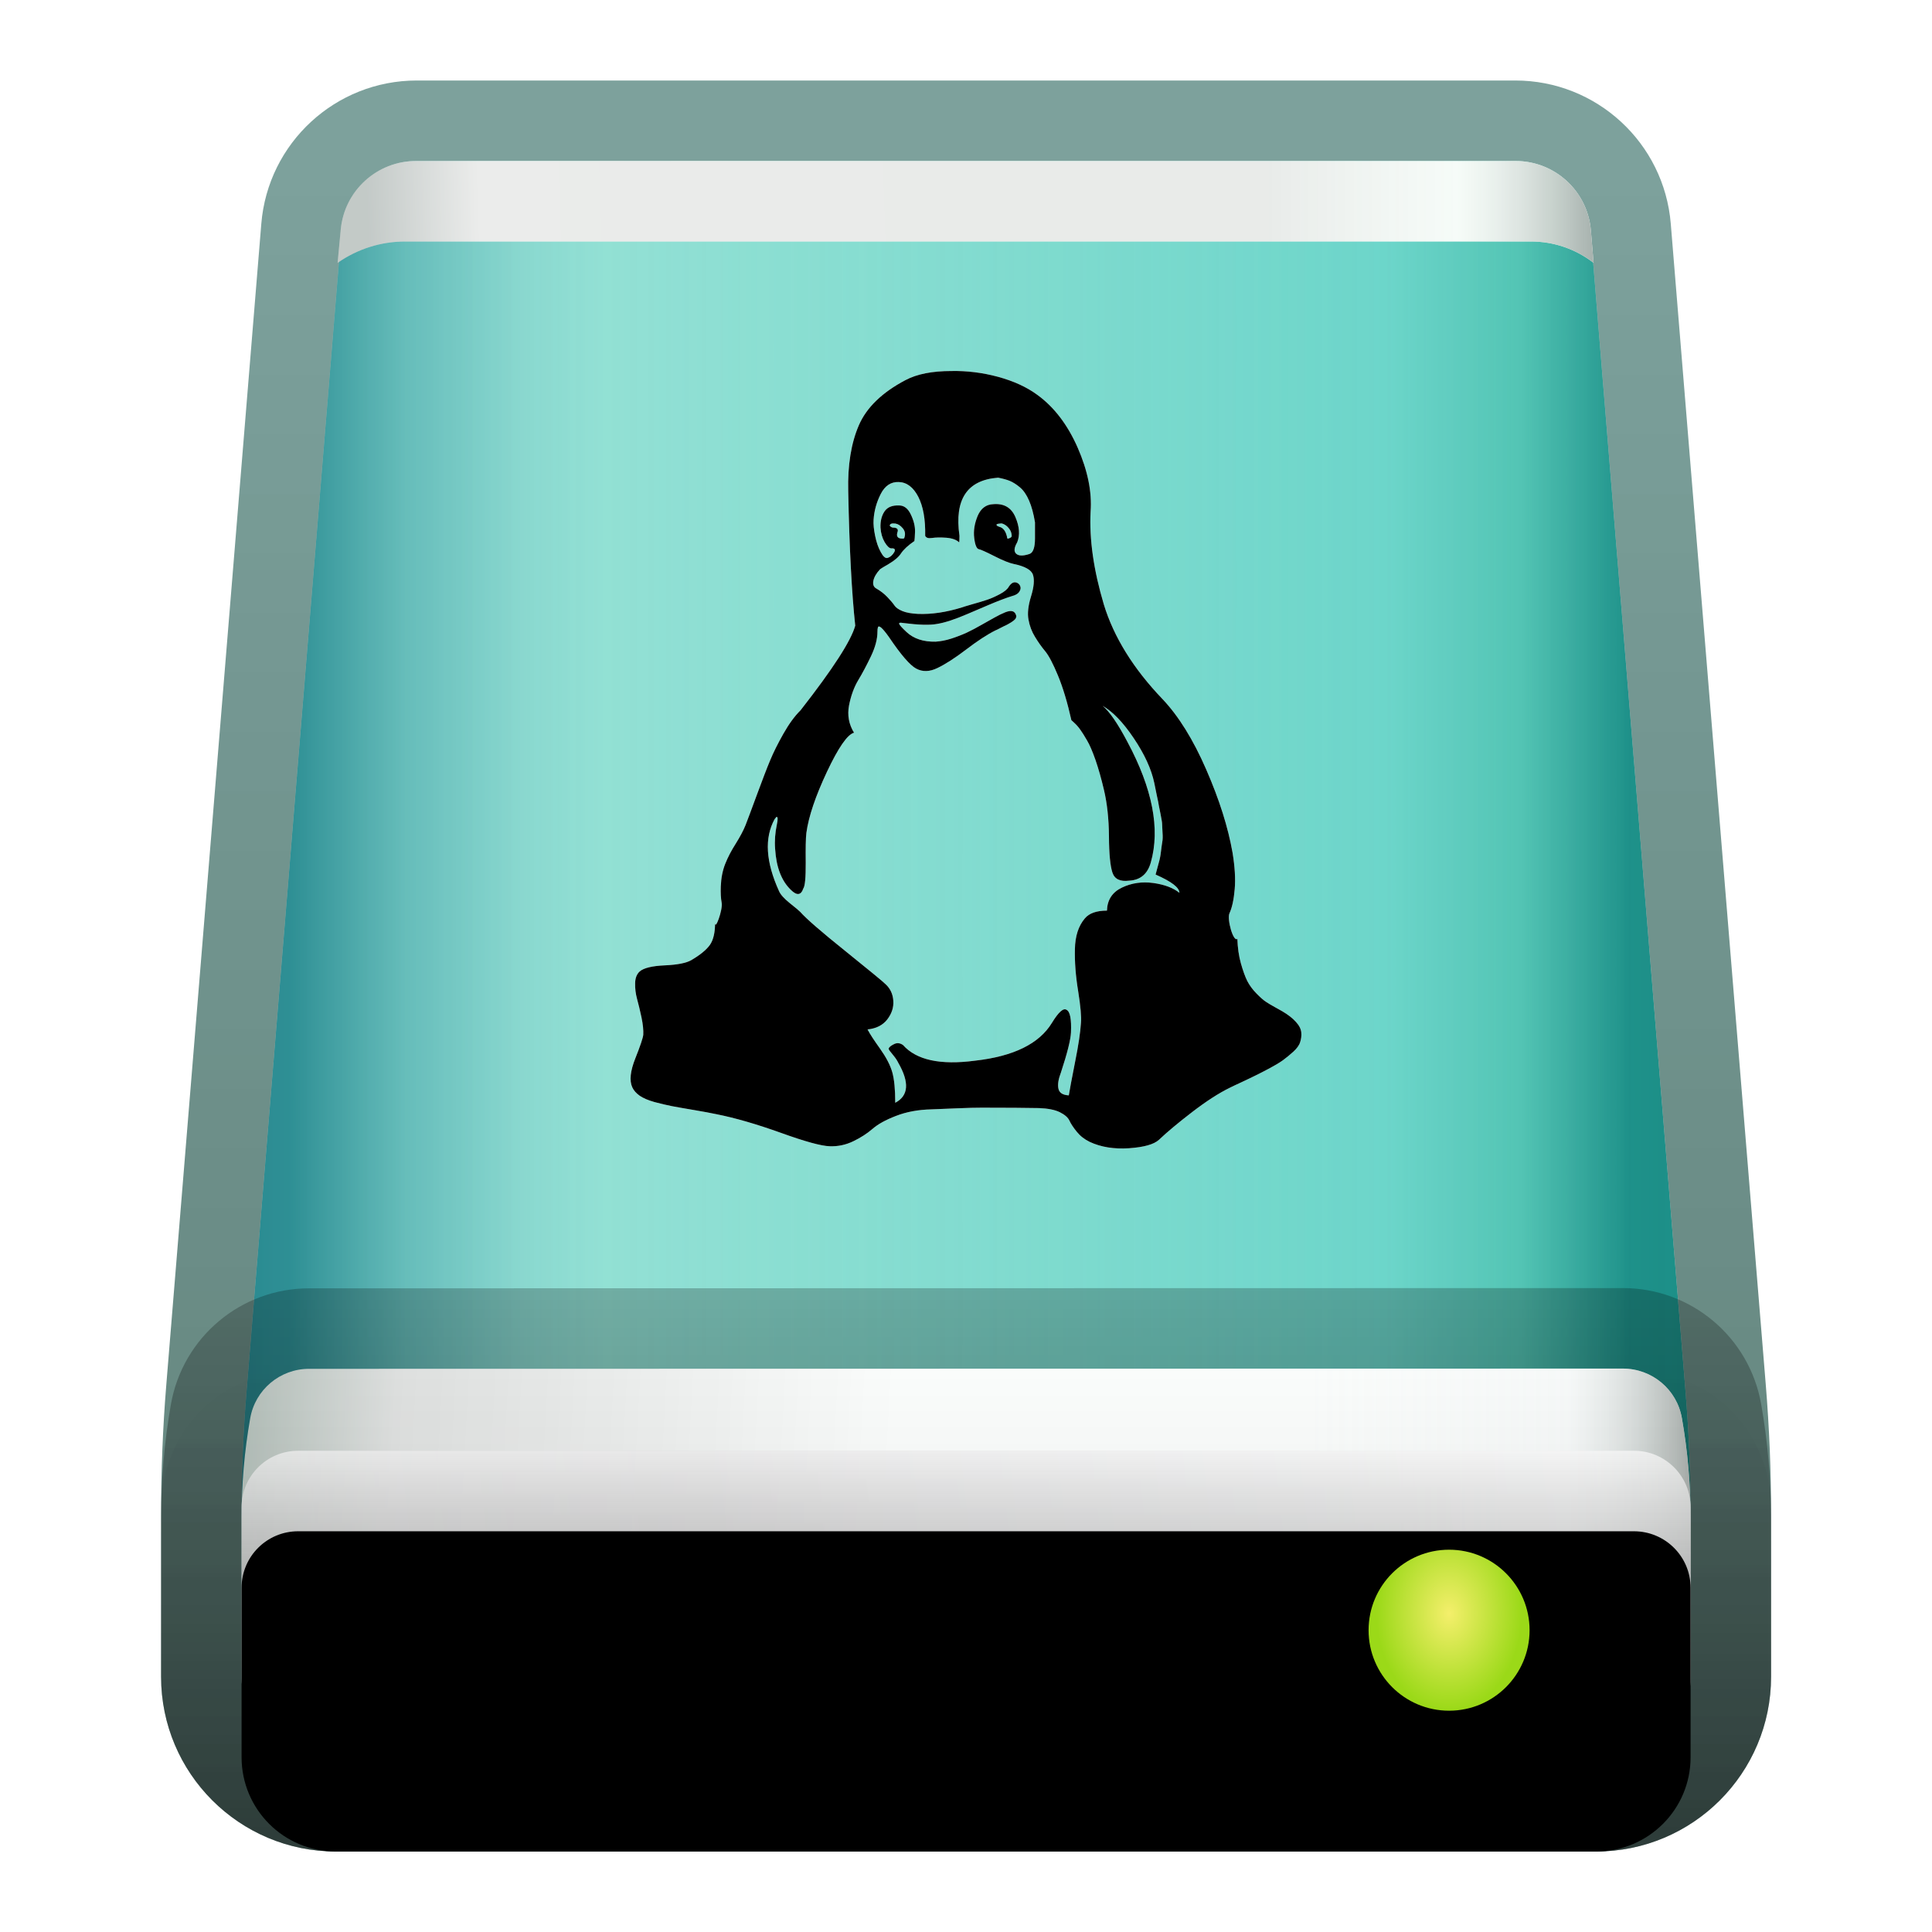 <svg xmlns="http://www.w3.org/2000/svg" xmlns:xlink="http://www.w3.org/1999/xlink" width="24" height="24" viewBox="0 0 24 24">
  <defs>
    <filter id="drive-harddisk-linux-a" width="123.8%" height="121.7%" x="-11.9%" y="-10.9%" filterUnits="objectBoundingBox">
      <feOffset in="SourceAlpha" result="shadowOffsetOuter1"/>
      <feGaussianBlur in="shadowOffsetOuter1" result="shadowBlurOuter1" stdDeviation=".5"/>
      <feColorMatrix in="shadowBlurOuter1" result="shadowMatrixOuter1" values="0 0 0 0 0   0 0 0 0 0   0 0 0 0 0  0 0 0 0.15 0"/>
      <feMerge>
        <feMergeNode in="shadowMatrixOuter1"/>
        <feMergeNode in="SourceGraphic"/>
      </feMerge>
    </filter>
    <linearGradient id="drive-harddisk-linux-b" x1="-5.578%" x2="95.89%" y1="40.232%" y2="40.232%">
      <stop offset="0%" stop-color="#2D8A94"/>
      <stop offset="29.932%" stop-color="#81D7C6"/>
      <stop offset="83.27%" stop-color="#5FD0C3"/>
      <stop offset="92.574%" stop-color="#44BDAB"/>
      <stop offset="100%" stop-color="#0C857D"/>
    </linearGradient>
    <linearGradient id="drive-harddisk-linux-d" x1="128.548%" x2="3.376%" y1="32.065%" y2="32.065%">
      <stop offset="0%" stop-color="#B2F1EE" stop-opacity="0"/>
      <stop offset="87.281%" stop-color="#B3F2EF" stop-opacity=".452"/>
      <stop offset="93.737%" stop-color="#77CACC" stop-opacity=".467"/>
      <stop offset="100%" stop-color="#0C767F" stop-opacity=".5"/>
    </linearGradient>
    <path id="drive-harddisk-linux-c" d="M3.364,1.562 L17.011,1.562 C17.499,1.562 17.906,1.937 17.945,2.424 L19.125,16.844 C19.167,17.352 19.188,17.862 19.188,18.372 L19.188,20.391 C19.188,21.038 18.663,21.562 18.016,21.562 L2.359,21.562 C1.712,21.562 1.188,21.038 1.188,20.391 L1.188,18.372 C1.188,17.862 1.208,17.352 1.25,16.844 L2.43,2.424 C2.469,1.937 2.876,1.562 3.364,1.562 Z"/>
    <linearGradient id="drive-harddisk-linux-e" x1="50%" x2="50%" y1="2.631%" y2="100%">
      <stop offset="0%" stop-color="#00473E" stop-opacity=".508"/>
      <stop offset="100%" stop-color="#003428" stop-opacity=".62"/>
    </linearGradient>
    <linearGradient id="drive-harddisk-linux-f" x1="50%" x2="2.738%" y1="49.672%" y2="49.798%">
      <stop offset="0%" stop-color="#FCFDFC"/>
      <stop offset="81.318%" stop-color="#FFF"/>
      <stop offset="100%" stop-color="#BDC6C4"/>
    </linearGradient>
    <linearGradient id="drive-harddisk-linux-h" x1="99.734%" x2="73.708%" y1="100%" y2="100%">
      <stop offset="0%" stop-color="#A5B0AC"/>
      <stop offset="41.965%" stop-color="#E8F6EE" stop-opacity=".314"/>
      <stop offset="100%" stop-color="#CBCFCD" stop-opacity=".397"/>
    </linearGradient>
    <path id="drive-harddisk-linux-g" d="M3.354,1.562 L17.015,1.562 C17.501,1.562 17.907,1.935 17.949,2.42 L17.983,2.827 L17.983,2.827 C17.761,2.655 17.488,2.562 17.208,2.562 L3.219,2.562 C2.919,2.562 2.627,2.655 2.381,2.827 L2.381,2.827 L2.381,2.827 L2.42,2.412 C2.465,1.931 2.87,1.562 3.354,1.562 Z"/>
    <linearGradient id="drive-harddisk-linux-i" x1="44.527%" x2="0%" y1="48.439%" y2="47.758%">
      <stop offset="0%" stop-color="#FEFEFE"/>
      <stop offset="77.706%" stop-color="#D8D8D8"/>
      <stop offset="100%" stop-color="#A2AEA8"/>
    </linearGradient>
    <linearGradient id="drive-harddisk-linux-k" x1="100%" x2="74.044%" y1="100%" y2="100%">
      <stop offset="0%" stop-color="#AAB0AD"/>
      <stop offset="32.662%" stop-color="#E9F1F0" stop-opacity=".314"/>
      <stop offset="100%" stop-color="#F1FAF6" stop-opacity=".233"/>
    </linearGradient>
    <path id="drive-harddisk-linux-j" d="M19.08,17.178 C19.152,17.588 19.188,18.003 19.188,18.42 L19.188,20.391 C19.188,21.038 18.663,21.562 18.016,21.562 L2.359,21.562 C1.712,21.562 1.188,21.038 1.188,20.391 L1.188,18.418 C1.188,18.003 1.223,17.589 1.295,17.18 C1.357,16.825 1.665,16.566 2.026,16.566 L18.347,16.563 C18.709,16.563 19.018,16.822 19.08,17.178 Z"/>
    <linearGradient id="drive-harddisk-linux-l" x1="50%" x2="50%" y1="-20.244%" y2="100%">
      <stop offset="0%" stop-opacity=".18"/>
      <stop offset="100%" stop-opacity=".467"/>
    </linearGradient>
    <linearGradient id="drive-harddisk-linux-m" x1="100%" x2="0%" y1="50%" y2="52.443%">
      <stop offset="0%" stop-color="#E3E3E3"/>
      <stop offset="68.204%" stop-color="#C1BFC1"/>
      <stop offset="100%" stop-color="#CBCBCB"/>
    </linearGradient>
    <linearGradient id="drive-harddisk-linux-o" x1="50%" x2="50%" y1="0%" y2="100%">
      <stop offset="0%" stop-color="#FFF" stop-opacity=".5"/>
      <stop offset="100%" stop-opacity=".326"/>
    </linearGradient>
    <linearGradient id="drive-harddisk-linux-q" x1="50%" x2="50%" y1="-13.675%" y2="100%">
      <stop offset="0%" stop-opacity="0"/>
      <stop offset="100%" stop-opacity=".111"/>
    </linearGradient>
    <path id="drive-harddisk-linux-n" d="M1.891,17.584 L18.484,17.584 C18.873,17.584 19.188,17.898 19.188,18.287 L19.188,20.391 C19.188,21.038 18.663,21.562 18.016,21.562 L2.359,21.562 C1.712,21.562 1.188,21.038 1.188,20.391 L1.188,18.287 C1.188,17.898 1.502,17.584 1.891,17.584 Z"/>
    <filter id="drive-harddisk-linux-p" width="116.7%" height="175.4%" x="-8.3%" y="-37.7%" filterUnits="objectBoundingBox">
      <feOffset dy="1" in="SourceAlpha" result="shadowOffsetInner1"/>
      <feComposite in="shadowOffsetInner1" in2="SourceAlpha" k2="-1" k3="1" operator="arithmetic" result="shadowInnerInner1"/>
      <feColorMatrix in="shadowInnerInner1" values="0 0 0 0 1   0 0 0 0 1   0 0 0 0 1  0 0 0 1 0"/>
    </filter>
    <radialGradient id="drive-harddisk-linux-r" cx="54.402%" cy="50%" r="50%" fx="54.402%" fy="50%" gradientTransform="matrix(0 1 -1.144 0 1.116 -.044)">
      <stop offset="0%" stop-color="#4A5D00" stop-opacity=".477"/>
      <stop offset="100%" stop-color="#465900" stop-opacity=".693"/>
    </radialGradient>
    <radialGradient id="drive-harddisk-linux-s" cx="50%" cy="39.587%" r="60.364%" fx="50%" fy="39.587%" gradientTransform="matrix(0 1 -.75 0 .797 -.104)">
      <stop offset="0%" stop-color="#F4EF6B"/>
      <stop offset="99.921%" stop-color="#9BD918"/>
    </radialGradient>
    <path id="drive-harddisk-linux-t" d="M14.651,11.091 C14.651,11.026 14.553,10.951 14.355,10.864 C14.369,10.81 14.383,10.761 14.395,10.716 C14.408,10.671 14.417,10.625 14.422,10.576 C14.428,10.528 14.433,10.489 14.438,10.46 C14.444,10.431 14.445,10.391 14.441,10.339 C14.438,10.287 14.436,10.252 14.436,10.234 C14.436,10.216 14.429,10.176 14.417,10.115 C14.404,10.054 14.397,10.017 14.395,10.005 C14.394,9.992 14.385,9.947 14.368,9.87 C14.352,9.793 14.342,9.745 14.339,9.727 C14.303,9.555 14.218,9.37 14.085,9.172 C13.953,8.975 13.823,8.84 13.697,8.768 C13.784,8.84 13.886,8.989 14.005,9.215 C14.317,9.797 14.414,10.297 14.296,10.713 C14.256,10.857 14.166,10.933 14.026,10.94 C13.915,10.954 13.846,10.921 13.819,10.84 C13.792,10.759 13.777,10.609 13.776,10.39 C13.774,10.171 13.753,9.979 13.714,9.814 C13.681,9.673 13.646,9.55 13.609,9.442 C13.571,9.334 13.536,9.252 13.503,9.197 C13.471,9.141 13.443,9.097 13.42,9.065 C13.397,9.032 13.373,9.005 13.35,8.984 C13.326,8.962 13.313,8.95 13.309,8.946 C13.259,8.723 13.203,8.538 13.142,8.391 C13.081,8.244 13.028,8.143 12.983,8.089 C12.938,8.035 12.896,7.976 12.857,7.911 C12.817,7.847 12.79,7.775 12.776,7.696 C12.762,7.621 12.772,7.524 12.808,7.408 C12.844,7.291 12.852,7.202 12.832,7.141 C12.813,7.08 12.733,7.035 12.593,7.006 C12.539,6.995 12.459,6.963 12.353,6.909 C12.247,6.855 12.183,6.827 12.162,6.823 C12.133,6.819 12.113,6.773 12.102,6.683 C12.091,6.593 12.106,6.502 12.145,6.408 C12.185,6.315 12.25,6.266 12.339,6.263 C12.472,6.252 12.564,6.306 12.614,6.424 C12.665,6.543 12.672,6.647 12.636,6.737 C12.596,6.805 12.593,6.853 12.625,6.88 C12.657,6.907 12.711,6.907 12.787,6.882 C12.833,6.868 12.857,6.803 12.857,6.688 L12.857,6.489 C12.839,6.381 12.815,6.291 12.784,6.22 C12.753,6.148 12.716,6.093 12.671,6.055 C12.626,6.017 12.584,5.991 12.544,5.974 C12.505,5.958 12.456,5.945 12.399,5.934 C12.014,5.963 11.854,6.203 11.919,6.656 C11.919,6.71 11.917,6.737 11.914,6.737 C11.881,6.705 11.828,6.686 11.755,6.68 C11.681,6.675 11.622,6.676 11.577,6.683 C11.532,6.69 11.504,6.681 11.493,6.656 C11.497,6.451 11.468,6.29 11.407,6.171 C11.346,6.053 11.265,5.991 11.165,5.988 C11.068,5.984 10.993,6.034 10.941,6.136 C10.889,6.238 10.859,6.345 10.852,6.457 C10.848,6.511 10.855,6.577 10.871,6.656 C10.887,6.735 10.91,6.802 10.941,6.858 C10.971,6.914 10.999,6.938 11.024,6.931 C11.06,6.92 11.089,6.895 11.111,6.855 C11.125,6.823 11.112,6.809 11.073,6.812 C11.048,6.812 11.02,6.786 10.989,6.734 C10.959,6.682 10.942,6.622 10.938,6.554 C10.935,6.475 10.951,6.408 10.987,6.354 C11.023,6.3 11.084,6.275 11.17,6.279 C11.231,6.279 11.28,6.317 11.315,6.392 C11.351,6.467 11.368,6.537 11.367,6.602 C11.365,6.667 11.362,6.706 11.359,6.721 C11.28,6.775 11.224,6.827 11.191,6.877 C11.163,6.92 11.113,6.962 11.043,7.004 C10.973,7.045 10.936,7.067 10.933,7.071 C10.886,7.121 10.858,7.17 10.849,7.216 C10.84,7.263 10.854,7.295 10.89,7.313 C10.94,7.342 10.985,7.377 11.024,7.418 C11.064,7.46 11.093,7.494 11.111,7.521 C11.129,7.548 11.162,7.571 11.21,7.591 C11.259,7.611 11.323,7.622 11.402,7.626 C11.571,7.633 11.754,7.606 11.951,7.545 C11.959,7.541 12,7.529 12.075,7.507 C12.151,7.486 12.213,7.467 12.261,7.451 C12.31,7.435 12.363,7.411 12.42,7.381 C12.478,7.35 12.515,7.319 12.533,7.286 C12.566,7.236 12.602,7.222 12.641,7.243 C12.659,7.254 12.671,7.269 12.676,7.289 C12.682,7.309 12.676,7.33 12.66,7.354 C12.644,7.377 12.614,7.394 12.571,7.405 C12.499,7.427 12.398,7.465 12.267,7.521 C12.135,7.577 12.054,7.612 12.021,7.626 C11.863,7.694 11.738,7.735 11.644,7.75 C11.554,7.768 11.412,7.764 11.218,7.739 C11.182,7.732 11.166,7.735 11.17,7.75 C11.174,7.764 11.204,7.798 11.262,7.852 C11.351,7.935 11.472,7.974 11.623,7.971 C11.684,7.967 11.748,7.955 11.817,7.933 C11.885,7.911 11.95,7.886 12.011,7.858 C12.072,7.829 12.132,7.797 12.191,7.763 C12.25,7.729 12.304,7.699 12.353,7.672 C12.401,7.645 12.445,7.623 12.485,7.607 C12.524,7.591 12.556,7.586 12.579,7.594 C12.603,7.601 12.618,7.621 12.625,7.653 C12.625,7.66 12.623,7.668 12.62,7.677 C12.616,7.686 12.609,7.695 12.598,7.704 C12.587,7.713 12.576,7.721 12.566,7.728 C12.555,7.735 12.54,7.744 12.52,7.755 C12.5,7.766 12.484,7.774 12.471,7.779 C12.459,7.785 12.441,7.794 12.418,7.806 C12.394,7.819 12.377,7.827 12.366,7.831 C12.266,7.881 12.144,7.96 12.003,8.068 C11.861,8.176 11.741,8.253 11.644,8.299 C11.547,8.346 11.459,8.348 11.38,8.305 C11.305,8.265 11.191,8.134 11.041,7.911 C10.962,7.8 10.917,7.761 10.906,7.793 C10.902,7.804 10.9,7.822 10.9,7.847 C10.9,7.937 10.874,8.038 10.82,8.151 C10.766,8.264 10.713,8.364 10.661,8.45 C10.609,8.537 10.571,8.641 10.547,8.763 C10.524,8.885 10.545,8.998 10.609,9.102 C10.527,9.124 10.415,9.286 10.273,9.587 C10.131,9.889 10.045,10.142 10.017,10.347 C10.009,10.412 10.007,10.536 10.009,10.719 C10.01,10.902 10,11.008 9.979,11.037 C9.95,11.123 9.898,11.128 9.823,11.053 C9.708,10.942 9.643,10.773 9.629,10.546 C9.621,10.446 9.629,10.345 9.65,10.245 C9.665,10.176 9.663,10.144 9.645,10.148 L9.623,10.175 C9.494,10.408 9.512,10.706 9.677,11.069 C9.695,11.112 9.74,11.162 9.812,11.22 C9.884,11.277 9.927,11.313 9.941,11.328 C10.013,11.41 10.2,11.573 10.502,11.815 C10.803,12.058 10.971,12.195 11.003,12.228 C11.06,12.281 11.092,12.35 11.097,12.432 C11.103,12.515 11.077,12.592 11.022,12.664 C10.966,12.736 10.884,12.777 10.777,12.788 C10.805,12.842 10.857,12.922 10.933,13.028 C11.008,13.134 11.059,13.231 11.084,13.319 C11.109,13.407 11.121,13.533 11.121,13.699 C11.287,13.612 11.299,13.447 11.159,13.203 C11.145,13.174 11.126,13.145 11.103,13.117 C11.079,13.088 11.062,13.066 11.051,13.052 C11.041,13.038 11.037,13.027 11.041,13.02 C11.051,13.002 11.075,12.985 11.111,12.968 C11.147,12.952 11.182,12.957 11.218,12.982 C11.384,13.169 11.682,13.233 12.113,13.176 C12.591,13.122 12.909,12.966 13.067,12.707 C13.15,12.571 13.211,12.517 13.25,12.545 C13.293,12.567 13.311,12.66 13.304,12.826 C13.3,12.915 13.259,13.081 13.18,13.321 C13.148,13.404 13.137,13.471 13.148,13.523 C13.159,13.576 13.202,13.603 13.277,13.607 C13.288,13.539 13.314,13.4 13.355,13.192 C13.397,12.984 13.421,12.822 13.428,12.707 C13.435,12.632 13.423,12.5 13.393,12.311 C13.362,12.122 13.349,11.948 13.353,11.788 C13.356,11.629 13.397,11.502 13.476,11.409 C13.53,11.344 13.622,11.312 13.751,11.312 C13.755,11.179 13.817,11.083 13.937,11.026 C14.058,10.968 14.188,10.95 14.328,10.969 C14.468,10.989 14.576,11.03 14.651,11.091 L14.651,11.091 Z M11.234,6.68 C11.25,6.635 11.243,6.596 11.214,6.562 C11.186,6.528 11.155,6.509 11.124,6.504 C11.077,6.498 11.053,6.507 11.053,6.531 C11.064,6.544 11.077,6.552 11.092,6.554 C11.145,6.554 11.163,6.574 11.148,6.613 C11.132,6.665 11.153,6.691 11.211,6.691 C11.226,6.691 11.234,6.688 11.234,6.68 L11.234,6.68 Z M12.568,6.663 C12.568,6.63 12.559,6.6 12.541,6.574 C12.522,6.548 12.502,6.529 12.48,6.517 C12.458,6.505 12.441,6.5 12.43,6.503 C12.379,6.506 12.366,6.517 12.392,6.535 C12.399,6.538 12.406,6.541 12.414,6.544 C12.465,6.556 12.498,6.604 12.513,6.686 C12.513,6.696 12.528,6.692 12.557,6.677 L12.568,6.663 Z M16.099,12.695 C16.14,12.74 16.161,12.783 16.165,12.825 C16.169,12.866 16.164,12.906 16.151,12.946 C16.139,12.985 16.11,13.025 16.067,13.064 C16.023,13.104 15.98,13.139 15.938,13.17 C15.896,13.2 15.841,13.233 15.774,13.269 C15.706,13.305 15.649,13.335 15.601,13.358 C15.554,13.382 15.495,13.409 15.426,13.442 C15.357,13.474 15.307,13.497 15.278,13.512 C15.139,13.58 14.983,13.681 14.81,13.814 C14.637,13.947 14.499,14.062 14.397,14.159 C14.335,14.216 14.211,14.251 14.024,14.264 C13.838,14.276 13.676,14.25 13.537,14.185 C13.471,14.153 13.418,14.111 13.376,14.059 C13.334,14.007 13.303,13.961 13.285,13.921 C13.267,13.882 13.227,13.847 13.165,13.816 C13.103,13.786 13.017,13.769 12.907,13.765 C12.747,13.762 12.51,13.76 12.196,13.76 C12.126,13.76 12.022,13.762 11.884,13.768 C11.745,13.773 11.639,13.778 11.566,13.781 C11.405,13.785 11.26,13.812 11.131,13.862 C11.001,13.912 10.904,13.966 10.838,14.024 C10.772,14.081 10.693,14.132 10.6,14.177 C10.507,14.222 10.409,14.243 10.307,14.239 C10.201,14.236 9.998,14.18 9.699,14.072 C9.4,13.965 9.133,13.887 8.9,13.841 C8.83,13.826 8.737,13.809 8.62,13.789 C8.504,13.77 8.412,13.753 8.347,13.741 C8.281,13.728 8.209,13.711 8.13,13.69 C8.052,13.668 7.991,13.642 7.947,13.612 C7.903,13.581 7.872,13.546 7.854,13.506 C7.817,13.424 7.83,13.304 7.892,13.148 C7.954,12.992 7.987,12.894 7.991,12.854 C7.994,12.797 7.987,12.725 7.969,12.639 C7.951,12.553 7.932,12.476 7.914,12.41 C7.896,12.343 7.888,12.278 7.89,12.213 C7.891,12.148 7.911,12.1 7.947,12.067 C7.998,12.024 8.102,11.999 8.259,11.992 C8.416,11.985 8.526,11.963 8.588,11.927 C8.697,11.863 8.774,11.8 8.818,11.739 C8.861,11.678 8.883,11.586 8.883,11.464 C8.883,11.566 8.98,11.302 8.965,11.216 C8.954,11.158 8.951,11.09 8.954,11.011 C8.958,10.907 8.976,10.814 9.009,10.731 C9.042,10.648 9.086,10.564 9.141,10.478 C9.195,10.391 9.235,10.316 9.261,10.251 C9.29,10.176 9.339,10.046 9.406,9.863 C9.474,9.68 9.527,9.54 9.568,9.443 C9.608,9.346 9.663,9.236 9.732,9.114 C9.801,8.992 9.872,8.895 9.945,8.823 C10.347,8.309 10.573,7.959 10.624,7.772 C10.581,7.37 10.551,6.813 10.537,6.102 C10.529,5.778 10.573,5.506 10.668,5.285 C10.763,5.064 10.956,4.876 11.248,4.722 C11.391,4.646 11.581,4.609 11.818,4.609 C12.011,4.605 12.205,4.629 12.398,4.681 C12.592,4.734 12.754,4.808 12.886,4.905 C13.094,5.056 13.261,5.274 13.387,5.56 C13.512,5.846 13.566,6.11 13.548,6.355 C13.53,6.696 13.585,7.081 13.712,7.508 C13.836,7.914 14.079,8.306 14.44,8.683 C14.641,8.895 14.823,9.188 14.985,9.561 C15.148,9.935 15.256,10.278 15.311,10.591 C15.34,10.767 15.349,10.919 15.338,11.046 C15.327,11.174 15.306,11.273 15.273,11.345 C15.24,11.417 15.32,11.706 15.371,11.663 C15.375,11.775 15.389,11.876 15.415,11.968 C15.441,12.059 15.467,12.132 15.494,12.186 C15.522,12.24 15.559,12.291 15.607,12.34 C15.654,12.388 15.692,12.422 15.722,12.442 C15.751,12.462 15.79,12.485 15.839,12.512 C15.889,12.539 15.919,12.556 15.93,12.563 C16.003,12.606 16.059,12.65 16.099,12.695 Z"/>
    <filter id="drive-harddisk-linux-u" width="112%" height="110.4%" x="-6%" y="-5.2%" filterUnits="objectBoundingBox">
      <feGaussianBlur in="SourceAlpha" result="shadowBlurInner1" stdDeviation=".5"/>
      <feOffset in="shadowBlurInner1" result="shadowOffsetInner1"/>
      <feComposite in="shadowOffsetInner1" in2="SourceAlpha" k2="-1" k3="1" operator="arithmetic" result="shadowInnerInner1"/>
      <feColorMatrix in="shadowInnerInner1" values="0 0 0 0 0.51   0 0 0 0 1   0 0 0 0 0.8  0 0 0 0.65 0"/>
    </filter>
  </defs>
  <g fill="none" fill-rule="evenodd">
    <g filter="url(#drive-harddisk-linux-a)" transform="translate(1.813 .438)">
      <use fill="url(#drive-harddisk-linux-b)" xlink:href="#drive-harddisk-linux-c"/>
      <use fill="url(#drive-harddisk-linux-d)" fill-opacity=".8" xlink:href="#drive-harddisk-linux-c"/>
      <path fill="url(#drive-harddisk-linux-e)" fill-rule="nonzero" d="M17.011,0.562 L3.364,0.562 C2.355,0.562 1.515,1.337 1.433,2.342 L0.253,16.762 C0.209,17.298 0.188,17.835 0.188,18.372 L0.188,20.391 C0.188,21.59 1.16,22.562 2.359,22.562 L18.016,22.562 C19.215,22.562 20.188,21.59 20.188,20.391 L20.188,18.372 C20.188,17.835 20.166,17.298 20.122,16.762 L18.942,2.342 C18.86,1.337 18.02,0.562 17.011,0.562 Z M17.011,1.562 C17.499,1.562 17.906,1.937 17.945,2.424 L19.125,16.844 C19.167,17.352 19.188,17.862 19.188,18.372 L19.188,20.391 C19.188,21.038 18.663,21.562 18.016,21.562 L2.359,21.562 C1.712,21.562 1.188,21.038 1.188,20.391 L1.188,18.372 C1.188,17.862 1.208,17.352 1.25,16.844 L2.43,2.424 C2.469,1.937 2.876,1.562 3.364,1.562 L17.011,1.562 Z"/>
      <use fill="url(#drive-harddisk-linux-f)" xlink:href="#drive-harddisk-linux-g"/>
      <use fill="url(#drive-harddisk-linux-h)" xlink:href="#drive-harddisk-linux-g"/>
      <use fill="url(#drive-harddisk-linux-i)" xlink:href="#drive-harddisk-linux-j"/>
      <use fill="url(#drive-harddisk-linux-k)" xlink:href="#drive-harddisk-linux-j"/>
      <path fill="url(#drive-harddisk-linux-l)" fill-rule="nonzero" d="M18.347,15.563 L2.026,15.566 C1.18,15.566 0.456,16.174 0.31,17.008 C0.228,17.473 0.188,17.945 0.188,18.418 L0.188,20.391 C0.188,21.59 1.16,22.562 2.359,22.562 L18.016,22.562 C19.215,22.562 20.188,21.59 20.188,20.391 L20.188,18.42 C20.188,17.946 20.147,17.473 20.065,17.006 C19.919,16.172 19.195,15.562 18.347,15.563 Z M18.347,16.563 C18.709,16.563 19.018,16.822 19.08,17.178 C19.152,17.588 19.188,18.003 19.188,18.42 L19.188,20.391 C19.188,21.038 18.663,21.562 18.016,21.562 L2.359,21.562 C1.712,21.562 1.188,21.038 1.188,20.391 L1.188,18.418 C1.188,18.003 1.223,17.589 1.295,17.18 C1.357,16.825 1.665,16.566 2.026,16.566 L18.347,16.563 Z"/>
      <use fill="url(#drive-harddisk-linux-m)" fill-opacity=".6" xlink:href="#drive-harddisk-linux-n"/>
      <use fill="url(#drive-harddisk-linux-o)" xlink:href="#drive-harddisk-linux-n"/>
      <use fill="#000" filter="url(#drive-harddisk-linux-p)" xlink:href="#drive-harddisk-linux-n"/>
      <path stroke="url(#drive-harddisk-linux-q)" d="M18.484,17.084 C18.817,17.084 19.117,17.218 19.335,17.436 C19.553,17.654 19.688,17.954 19.688,18.287 L19.688,18.287 L19.688,20.391 C19.688,20.852 19.5,21.27 19.198,21.573 C18.895,21.875 18.477,22.062 18.016,22.062 L18.016,22.062 L2.359,22.062 C1.898,22.062 1.48,21.875 1.177,21.573 C0.875,21.27 0.688,20.852 0.688,20.391 L0.688,20.391 L0.688,18.287 C0.688,17.954 0.822,17.654 1.04,17.436 C1.258,17.218 1.558,17.084 1.891,17.084 L1.891,17.084 Z"/>
      <path fill="url(#drive-harddisk-linux-r)" d="M16.188,20.75 C16.705,20.75 17.125,20.414 17.125,20 C17.125,19.586 16.705,19.25 16.188,19.25 C15.67,19.25 15.25,19.586 15.25,20 C15.25,20.414 15.67,20.75 16.188,20.75 Z"/>
      <ellipse cx="16.188" cy="19.813" fill="url(#drive-harddisk-linux-s)" rx="1" ry="1"/>
    </g>
    <use fill="#FFF" xlink:href="#drive-harddisk-linux-t"/>
    <use fill="#000" filter="url(#drive-harddisk-linux-u)" xlink:href="#drive-harddisk-linux-t"/>
  </g>
</svg>
